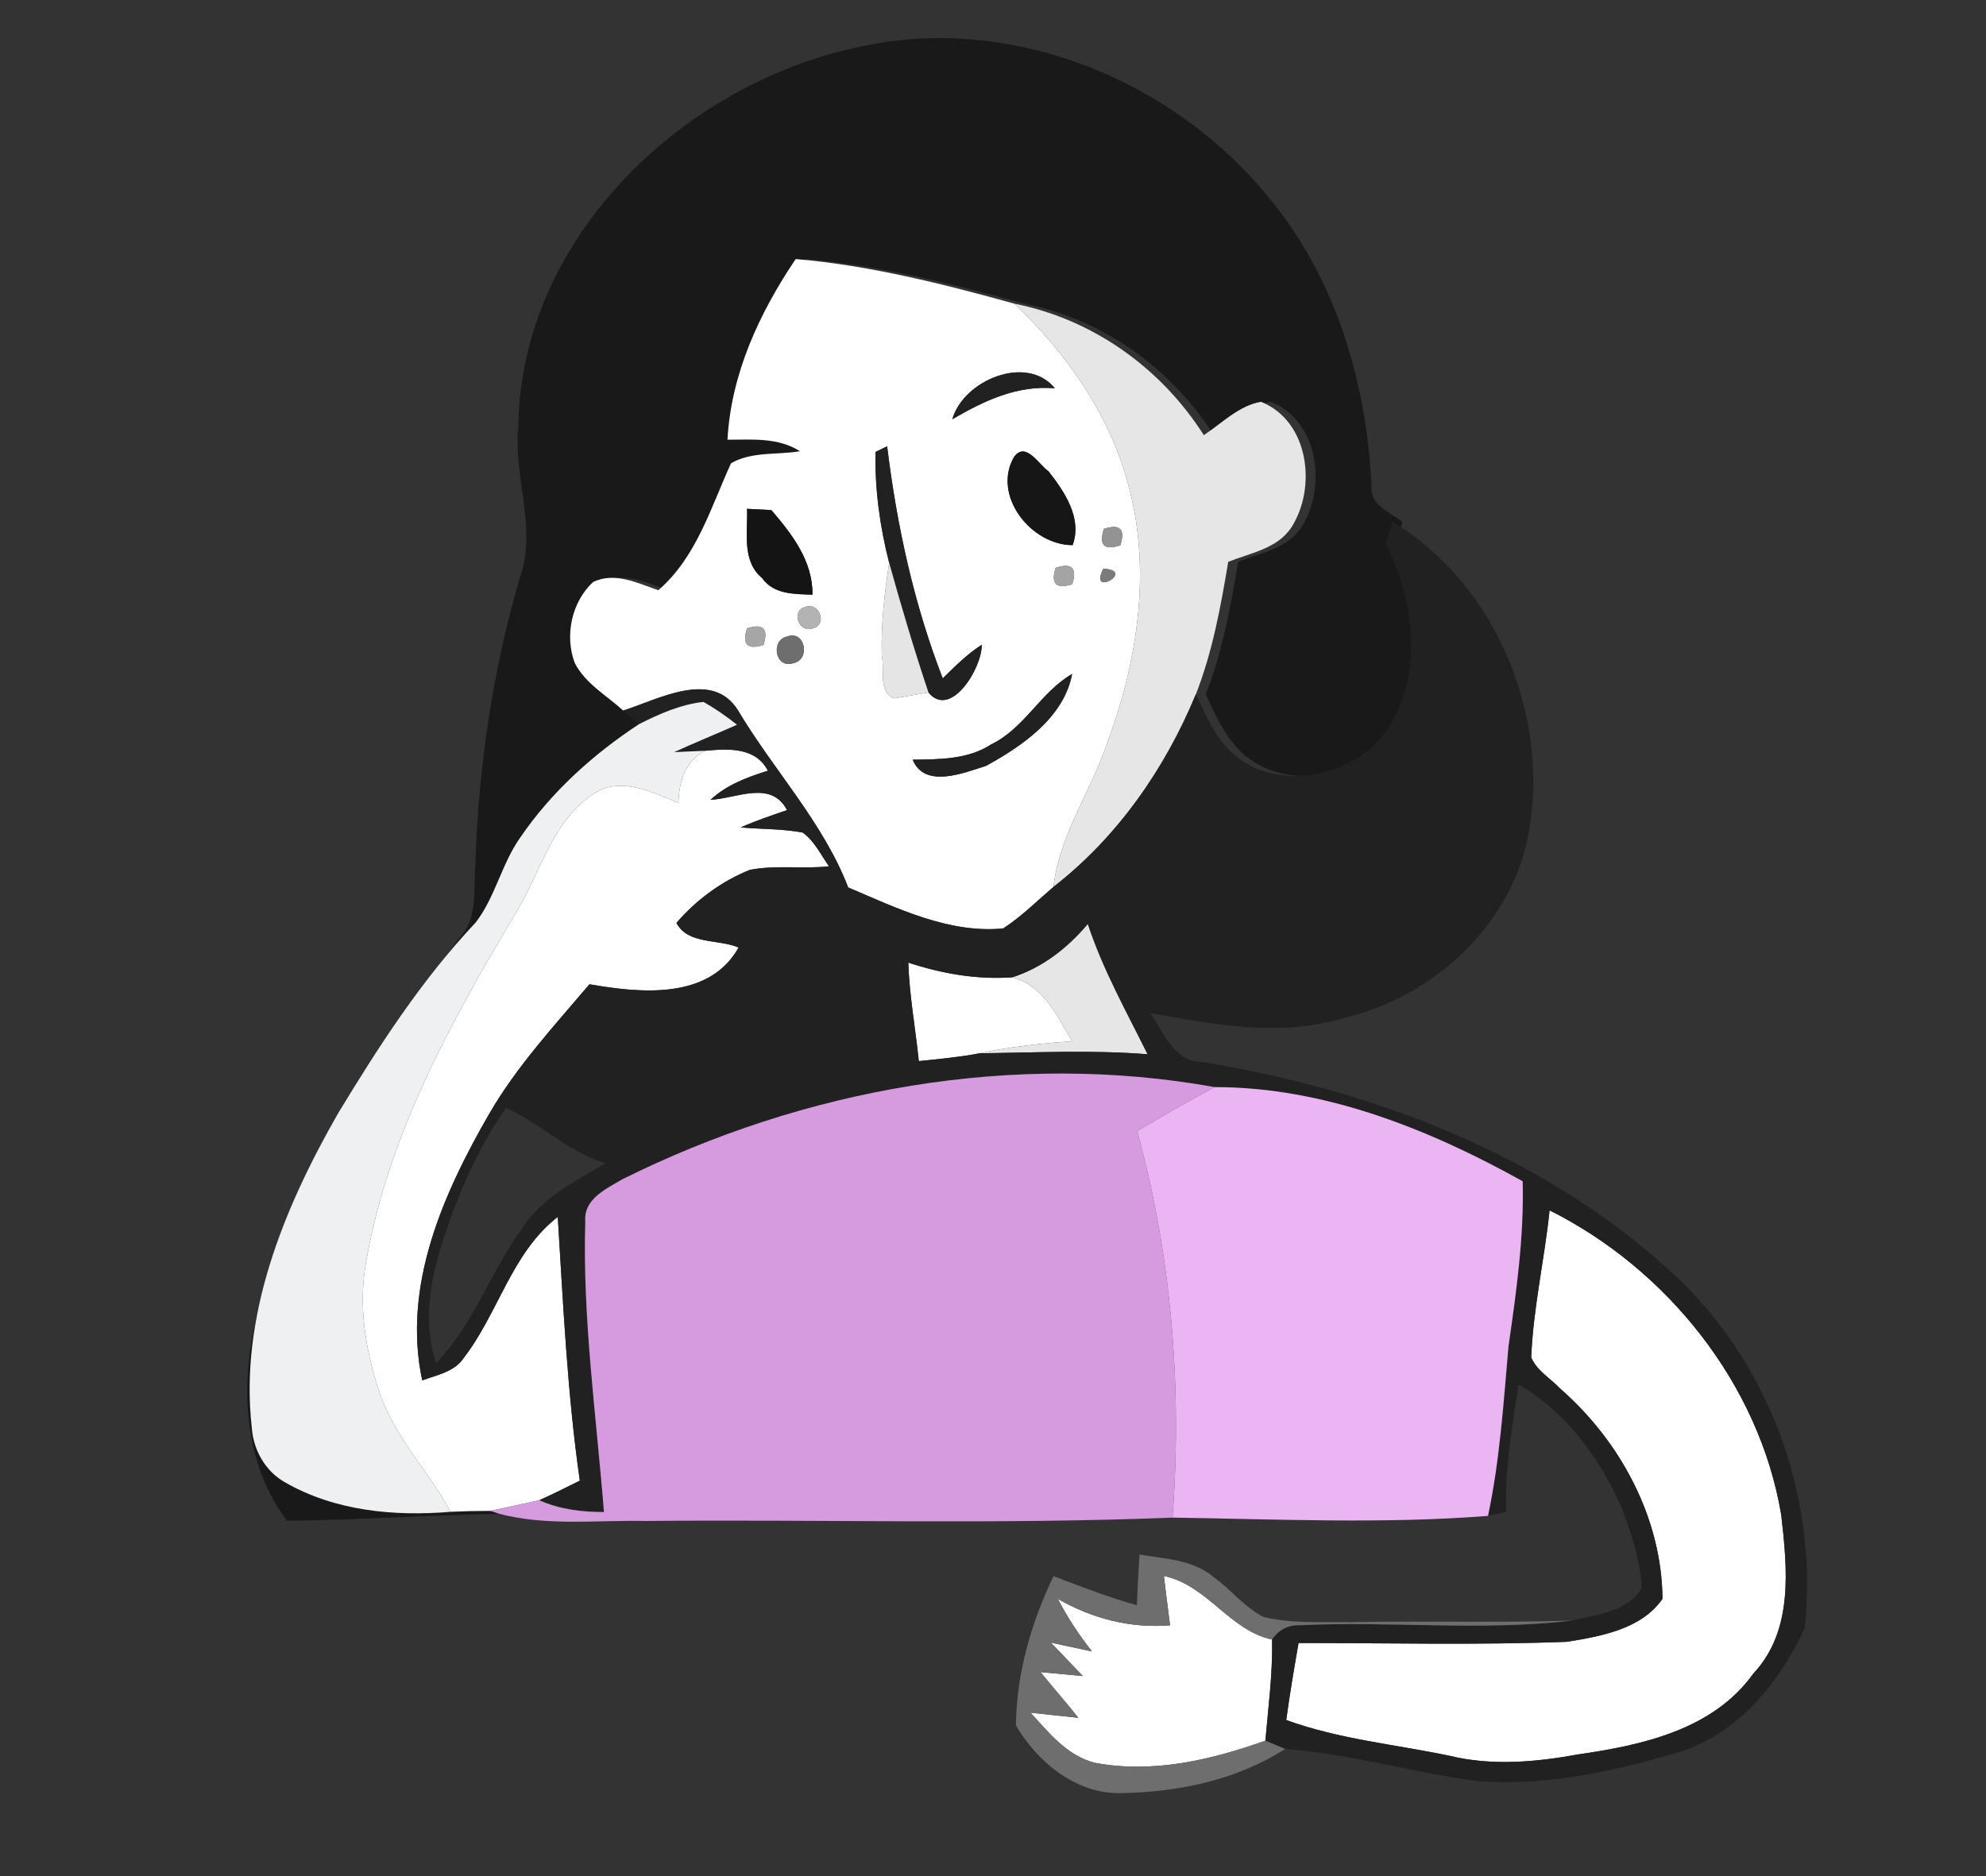 <svg width="200" height="189" xmlns="http://www.w3.org/2000/svg" version="1.1">
 <rect width="100%" height="100%" fill="#333333" stroke="none"/>
 <g>
  <title>Layer 1</title>
  <g id="#eff1f3ff"/>
  <g id="#191919ff">
   <path id="svg_1" d="m86.39,4.75c15.31,-3.47 31.82,3.26 41.53,15.33c6.65,8.08 9.71,18.54 10.2,28.87c-0.18,1.96 1.85,2.62 3.12,3.62c-0.17,0.56 -0.51,1.67 -0.69,2.23c2.84,5.55 3.75,12.68 0.45,18.22c-3.32,5.61 -12.62,7.23 -16.82,1.83c-1.22,-1.46 -1.94,-3.23 -2.75,-4.92c1.68,-4.28 2.5,-8.82 3.26,-13.34c2.23,-0.9 4.97,-1.32 6.38,-3.5c2.55,-4.02 1.75,-10.68 -3.08,-12.62c-2.24,0.39 -3.92,2.15 -5.76,3.36c-4.31,-6.77 -11.16,-11.67 -19.07,-13.24c-7.22,-2 -14.54,-3.85 -22.03,-4.5c-3.66,5.43 -6.51,11.57 -6.87,18.2c2.47,-0.01 5.11,-0.24 7.3,1.16c-2.31,0.39 -4.84,0 -6.94,1.21c-2.05,4.47 -3.46,9.43 -7.32,12.79c-2.08,-0.71 -4.39,-1.88 -6.57,-0.83c-2.18,2.03 -2.88,5.4 -1.85,8.16c1.07,2.08 3.2,3.26 4.88,4.79c0.39,0.34 1.19,1.03 1.59,1.37c-4.64,3.05 -8.85,6.85 -11.98,11.45c-1.86,2.64 -2.49,5.96 -4.46,8.52c-5.45,5.78 -9.78,12.49 -13.88,19.26c-5.46,9.55 -9.95,20.44 -8.67,31.66c0.16,2.23 1.36,4.36 3.33,5.47c5.02,2.89 11,3.46 16.68,2.97c1.33,-0.06 2.66,-0.09 4,-0.09l0.88,0.29c-7.45,0.09 -14.89,0.62 -22.34,0.71c-4.26,-5.62 -4.73,-13.09 -3.25,-19.77c3.02,-14.72 11.81,-27.35 20.75,-39.1c1.75,-2.01 1.23,-4.81 1.46,-7.25c0.3,-9.76 1.74,-19.47 4.47,-28.85c1.81,-4.98 -0.68,-10.12 -0.14,-15.22c0.2,-18.89 16.42,-34.46 34.19,-38.24z" fill="#191919"/>
  </g>
  <g id="#ffffffff">
   <path id="svg_2" d="m80.13,26.09c7.49,0.65 14.81,2.5 22.03,4.5c5.14,4.91 9.42,10.89 11.34,17.81c2.51,8.64 1.14,17.92 -1.93,26.24c-1.63,4.98 -4.88,9.38 -5.48,14.69c-1.66,1.42 -3.22,2.99 -5.07,4.19c-5.48,0.52 -10.68,-2.04 -15.6,-4.13c-2.54,-6.58 -7.51,-11.81 -11.09,-17.82c-2.6,-4.21 -8.04,-1.11 -11.57,0c-1.68,-1.53 -3.81,-2.71 -4.88,-4.79c-1.03,-2.76 -0.33,-6.13 1.85,-8.16c2.18,-1.05 4.49,0.12 6.57,0.83c3.86,-3.36 5.27,-8.32 7.32,-12.79c2.1,-1.21 4.63,-0.82 6.94,-1.21c-2.19,-1.4 -4.83,-1.17 -7.3,-1.16c0.36,-6.63 3.21,-12.77 6.87,-18.2m15.77,16.14c3.2,-1.86 6.51,-3.45 10.33,-3.12c-2.82,-3.46 -9.19,-0.84 -10.33,3.12m-7.73,3.29c-0.08,3.76 0.44,7.53 1.37,11.16c-0.46,3.09 -0.83,6.2 -0.74,9.33c0.32,1.39 -0.41,3.67 1.25,4.33c0.87,-0.15 2.59,-0.44 3.45,-0.59c2.22,2.7 5.39,-2.41 5.37,-4.81c-1.47,0.94 -2.7,2.18 -3.93,3.39c-2.91,-7.49 -4.63,-15.42 -5.6,-23.38c-0.29,0.14 -0.88,0.43 -1.17,0.57m13.96,0.49c-2.26,3.85 1.66,8.89 5.89,8.9c0.99,-2.72 -0.82,-5.38 -2.43,-7.44c-0.96,-0.66 -2.3,-3.05 -3.46,-1.46m-26.9,5.24c0.09,2.37 -0.56,5.26 1.53,6.99c1.17,1.65 3.26,1.59 5.06,1.66c0.04,-3.38 -2.05,-6.09 -4.14,-8.52c-0.61,-0.03 -1.83,-0.1 -2.45,-0.13m35.94,2.02c-0.53,1.63 0.02,2.19 1.65,1.66c0.52,-1.63 -0.02,-2.19 -1.65,-1.66m-4.86,3.92c-0.51,1.62 0.04,2.17 1.67,1.66c0.52,-1.64 -0.04,-2.19 -1.67,-1.66m4.8,0.1c-1.55,2.99 3.36,0.13 0,0m-30.01,3.85c-1.52,0.39 -0.6,2.71 0.78,2.14c1.5,-0.4 0.59,-2.7 -0.78,-2.14m-5.87,2.15c-0.52,1.63 0.03,2.19 1.66,1.67c0.52,-1.63 -0.03,-2.19 -1.66,-1.67m4.04,0.82c-1.72,0.37 -1.18,3.3 0.61,2.69c1.78,-0.33 1.21,-3.37 -0.61,-2.69m20.58,10.85c-2.37,1.55 -5.23,1.52 -7.94,1.56c1.22,2.95 5.14,1.33 7.39,0.62c3.67,-2.01 7.84,-4.88 8.67,-9.26c-3.16,1.83 -4.79,5.46 -8.12,7.08z" fill="#ffffff"/>
   <path id="svg_3" d="m70.99,75.62c2.33,-0.21 5.08,-0.4 6.34,2.01c-2.08,0.65 -4.15,1.42 -5.78,2.93c2.62,-0.12 6.09,-2.04 7.71,1.04c-1.58,0.54 -3.15,1.07 -4.67,1.74c2.08,0.19 4.19,0.13 6.25,0.52c1.18,0.86 1.82,2.22 2.64,3.4c-2.65,0.29 -5.35,-0.16 -7.97,0.36c-2.84,1.14 -5.4,3.02 -7.39,5.34c1.14,2.2 4.26,1.61 6.26,2.48c-2.97,5.31 -9.92,4.59 -15.02,3.7c-3.54,4.18 -7.3,8.24 -10.07,13.01c-4.66,8.06 -8.8,17.38 -6.77,26.89c1.49,-0.55 3.27,-0.86 4.2,-2.29c3.48,-4.52 4.8,-10.56 9.45,-14.18c0.55,8.87 0.96,17.76 2.22,26.57c-1.35,0.67 -2.7,1.35 -4.08,1.97c-1.64,0.37 -3.3,0.71 -4.94,1.07c-1.34,0 -2.67,0.03 -4,0.09c-2.25,-4.18 -5.78,-7.66 -7.23,-12.26c-1.38,-4.2 -2.09,-8.73 -1.23,-13.13c2.23,-12.66 8.56,-24.07 15.07,-34.98c2.48,-4.06 3.65,-9.3 7.88,-12c2.71,-1.72 5.83,-0.08 8.46,0.96c0.06,-2.1 0.65,-4.2 2.67,-5.24z" fill="#ffffff"/>
   <path id="svg_4" d="m91.47,96.96c3.38,1.11 6.9,1.73 10.47,1.48c3.15,0.8 4.51,3.91 6.03,6.44c-3.13,0.21 -6.25,0.55 -9.31,1.21c-2.03,0.39 -4.08,0.58 -6.13,0.79c-0.34,-3.31 -0.95,-6.59 -1.06,-9.92z" fill="#ffffff"/>
   <path id="svg_5" d="m156.05,121.91c11.84,5.93 21.12,17.5 23.33,30.68c0.61,5.42 1.26,11.64 -2.81,15.98c-4.04,5.65 -11.16,7.21 -17.63,8.14c-4.27,0.78 -8.7,1.18 -12.97,0.14c-5.49,-1.15 -11.14,-1.67 -16.44,-3.6c0.35,-2.6 0.79,-5.18 1.24,-7.76c9.01,0 18.03,0.22 27.03,-0.12c3.43,-0.56 7.51,-1.27 9.62,-4.33c-0.06,-8.12 -4.25,-15.89 -10.3,-21.17c-0.98,-1.04 -2.34,-1.79 -2.92,-3.14c0.2,-4.98 1.34,-9.86 1.85,-14.82z" fill="#ffffff"/>
   <path id="svg_6" d="m117.21,158.74c4.38,0.92 6.59,5.47 10.89,6.4c0.08,3.41 -0.38,6.8 -0.67,10.19c-5.48,1.95 -11.35,3.33 -17.17,2.23c-2.78,-0.7 -4.64,-3.03 -6.48,-5.05c1.6,0.17 3.2,0.35 4.81,0.51c-1.24,-1.56 -2.55,-3.06 -3.81,-4.6c1.42,0.13 2.84,0.27 4.26,0.4c-1.06,-1.14 -2.15,-2.25 -3.22,-3.37c1.38,0.3 2.76,0.59 4.14,0.89c-1.29,-1.66 -2.47,-3.41 -3.43,-5.29c3.46,1.98 7.3,2.98 11.3,2.66c-0.21,-1.66 -0.43,-3.32 -0.62,-4.97z" fill="#ffffff"/>
  </g>
  <g id="#e6e6e6ff">
   <path id="svg_7" d="m102.16,30.59c7.91,1.57 14.76,6.47 19.07,13.24c1.84,-1.21 3.52,-2.97 5.76,-3.36c4.83,1.94 5.63,8.6 3.08,12.62c-1.41,2.18 -4.15,2.6 -6.38,3.5c-0.76,4.52 -1.58,9.06 -3.26,13.34c-3.1,7.5 -7.9,14.4 -14.34,19.4c0.6,-5.31 3.85,-9.71 5.48,-14.69c3.07,-8.32 4.44,-17.6 1.93,-26.24c-1.92,-6.92 -6.2,-12.9 -11.34,-17.81z" fill="#e6e6e6"/>
   <path id="svg_8" d="m101.94,98.44c3.05,-0.98 5.57,-2.96 7.61,-5.38c1.51,4.59 3.88,8.81 6.02,13.13c-5.64,-0.45 -11.28,-0.16 -16.91,-0.1c3.06,-0.66 6.18,-1 9.31,-1.21c-1.52,-2.53 -2.88,-5.64 -6.03,-6.44z" fill="#e6e6e6"/>
  </g>
  <g id="#212121ff">
   <path id="svg_9" d="m95.9,42.23c1.14,-3.96 7.51,-6.58 10.33,-3.12c-3.82,-0.33 -7.13,1.26 -10.33,3.12z" fill="#212121"/>
   <path id="svg_10" d="m88.17,45.52c0.29,-0.14 0.88,-0.43 1.17,-0.57c0.97,7.96 2.69,15.89 5.6,23.38c1.23,-1.21 2.46,-2.45 3.93,-3.39c0.02,2.4 -3.15,7.51 -5.37,4.81c-1.44,-4.31 -2.74,-8.68 -3.96,-13.07c-0.93,-3.63 -1.45,-7.4 -1.37,-11.16z" fill="#212121"/>
   <path id="svg_11" d="m140.24,52.57c10.44,6.27 15.85,19.53 13.7,31.37c-1.71,9.26 -9.61,16.49 -18.61,18.6c-6.41,1.93 -13.08,0.67 -19.49,-0.5c1.35,2 2.39,4.9 5.24,4.93c17.06,2.79 34.07,9.2 47.01,20.95c9.99,8.99 15.07,22.71 13.66,36.06c-2.6,5.66 -7.02,11.02 -13.27,12.68c-6.31,1.82 -12.91,3.24 -19.51,2.76c-6.56,-0.83 -12.94,-2.77 -19.55,-3.26c-0.5,-0.21 -1.49,-0.62 -1.99,-0.83c0.29,-3.39 0.75,-6.78 0.67,-10.19c0.69,-1.01 1.65,-1.49 2.88,-1.44c9.1,-0.43 18.26,0.61 27.33,-0.47c2.45,-0.59 5.65,-0.89 7.02,-3.3c-0.14,-2.81 -1.06,-5.49 -2.03,-8.1c-2.21,-4.98 -5.6,-9.61 -10.38,-12.39c-0.63,4.26 -1.4,8.53 -1.24,12.84c-0.45,0.1 -1.37,0.31 -1.83,0.41c1.19,-5.62 1.56,-11.35 2.06,-17.05c0.79,-5.52 1.58,-11.07 1.43,-16.66c-9.47,-5.27 -20.02,-9.49 -31.01,-9.48c-20.2,-3.64 -41.34,0.17 -59.63,9.27c-1.63,0.96 -3.94,1.99 -3.76,4.25c-0.29,9.79 1.11,19.54 1.88,29.28c-2.23,0 -4.46,-0.27 -6.51,-1.19c1.38,-0.62 2.73,-1.3 4.08,-1.97c-1.26,-8.81 -1.67,-17.7 -2.22,-26.57c-4.65,3.62 -5.97,9.66 -9.45,14.18c-0.93,1.43 -2.71,1.74 -4.2,2.29c-2.03,-9.51 2.11,-18.83 6.77,-26.89c2.77,-4.77 6.53,-8.83 10.07,-13.01c5.1,0.89 12.05,1.61 15.02,-3.7c-2,-0.87 -5.12,-0.28 -6.26,-2.48c1.99,-2.32 4.55,-4.2 7.39,-5.34c2.62,-0.52 5.32,-0.07 7.97,-0.36c-0.82,-1.18 -1.46,-2.54 -2.64,-3.4c-2.06,-0.39 -4.17,-0.33 -6.25,-0.52c1.52,-0.67 3.09,-1.2 4.67,-1.74c-1.62,-3.08 -5.09,-1.16 -7.71,-1.04c1.63,-1.51 3.7,-2.28 5.78,-2.93c-1.26,-2.41 -4.01,-2.22 -6.34,-2.01c-0.77,0.03 -2.33,0.11 -3.11,0.14c2.1,-0.96 4.24,-1.83 6.34,-2.76c-1.07,-0.85 -2.19,-1.62 -3.37,-2.3c-2.3,0.25 -4.46,1.21 -6.5,2.24c-0.4,-0.34 -1.2,-1.03 -1.59,-1.37c3.53,-1.11 8.97,-4.21 11.57,0c3.58,6.01 8.55,11.24 11.09,17.82c4.92,2.09 10.12,4.65 15.6,4.13c1.85,-1.2 3.41,-2.77 5.07,-4.19c6.44,-5 11.24,-11.9 14.34,-19.4c0.81,1.69 1.53,3.46 2.75,4.92c4.2,5.4 13.5,3.78 16.82,-1.83c3.3,-5.54 2.39,-12.67 -0.45,-18.22c0.18,-0.56 0.52,-1.67 0.69,-2.23m-38.3,45.87c-3.57,0.25 -7.09,-0.37 -10.47,-1.48c0.11,3.33 0.72,6.61 1.06,9.92c2.05,-0.21 4.1,-0.4 6.13,-0.79c5.63,-0.06 11.27,-0.35 16.91,0.1c-2.14,-4.32 -4.51,-8.54 -6.02,-13.13c-2.04,2.42 -4.56,4.4 -7.61,5.38m-50.99,13.16c-2.8,4.01 -4.76,8.54 -6.29,13.17c-1.3,4.01 -2.13,8.44 -0.74,12.54c3.8,-3.95 5.53,-9.32 8.74,-13.7c1.97,-3.03 5.32,-4.64 8.33,-6.45c-3.77,-1.08 -6.64,-4.09 -10.04,-5.56m105.1,10.31c-0.51,4.96 -1.65,9.84 -1.85,14.82c0.58,1.35 1.94,2.1 2.92,3.14c6.05,5.28 10.24,13.05 10.3,21.17c-2.11,3.06 -6.19,3.77 -9.62,4.33c-9,0.34 -18.02,0.12 -27.03,0.12c-0.45,2.58 -0.89,5.16 -1.24,7.76c5.3,1.93 10.95,2.45 16.44,3.6c4.27,1.04 8.7,0.64 12.97,-0.14c6.47,-0.93 13.59,-2.49 17.63,-8.14c4.07,-4.34 3.42,-10.56 2.81,-15.98c-2.21,-13.18 -11.49,-24.75 -23.33,-30.68z" fill="#212121"/>
   <path id="svg_12" d="m99.85,74.96c3.33,-1.62 4.96,-5.25 8.12,-7.08c-0.83,4.38 -5,7.25 -8.67,9.26c-2.25,0.71 -6.17,2.33 -7.39,-0.62c2.71,-0.04 5.57,-0.01 7.94,-1.56z" fill="#212121"/>
  </g>
  <g id="#161616ff">
   <path id="svg_13" d="m102.13,46.01c1.16,-1.59 2.5,0.8 3.46,1.46c1.61,2.06 3.42,4.72 2.43,7.44c-4.23,-0.01 -8.15,-5.05 -5.89,-8.9z" fill="#161616"/>
  </g>
  <g id="#141414ff">
   <path id="svg_14" d="m75.23,51.25c0.62,0.03 1.84,0.1 2.45,0.13c2.09,2.43 4.18,5.14 4.14,8.52c-1.8,-0.07 -3.89,-0.01 -5.06,-1.66c-2.09,-1.73 -1.44,-4.62 -1.53,-6.99z" fill="#141414"/>
  </g>
  <g id="#939393ff">
   <path id="svg_15" d="m111.17,53.27c1.63,-0.53 2.17,0.03 1.65,1.66c-1.63,0.53 -2.18,-0.03 -1.65,-1.66z" fill="#939393"/>
  </g>
  <g id="#e5e5e5ff">
   <path id="svg_16" d="m89.54,56.68c1.22,4.39 2.52,8.76 3.96,13.07c-0.86,0.15 -2.58,0.44 -3.45,0.59c-1.66,-0.66 -0.93,-2.94 -1.25,-4.33c-0.09,-3.13 0.28,-6.24 0.74,-9.33z" fill="#e5e5e5"/>
  </g>
  <g id="#a4a4a4ff">
   <path id="svg_17" d="m106.31,57.19c1.63,-0.53 2.19,0.02 1.67,1.66c-1.63,0.51 -2.18,-0.04 -1.67,-1.66z" fill="#a4a4a4"/>
  </g>
  <g id="#7b7b7bff">
   <path id="svg_18" d="m111.11,57.29c3.36,0.13 -1.55,2.99 0,0z" fill="#7b7b7b"/>
  </g>
  <g id="#b3b3b3ff">
   <path id="svg_19" d="m81.1,61.14c1.37,-0.56 2.28,1.74 0.78,2.14c-1.38,0.57 -2.3,-1.75 -0.78,-2.14z" fill="#b3b3b3"/>
  </g>
  <g id="#a6a6a6ff">
   <path id="svg_20" d="m75.23,63.29c1.63,-0.52 2.18,0.04 1.66,1.67c-1.63,0.52 -2.18,-0.04 -1.66,-1.67z" fill="#a6a6a6"/>
  </g>
  <g id="#6e6e6eff">
   <path id="svg_21" d="m79.27,64.11c1.82,-0.68 2.39,2.36 0.61,2.69c-1.79,0.61 -2.33,-2.32 -0.61,-2.69z" fill="#6e6e6e"/>
   <path id="svg_22" d="m114.76,156.58c2.53,0.44 5.35,0.51 7.42,2.24c1.76,1.25 3.11,3.06 5.06,4.05c2.86,0.68 5.84,0.49 8.76,0.52c7.44,-0.14 14.88,0.08 22.31,-0.16c-9.07,1.08 -18.23,0.04 -27.33,0.47c-1.23,-0.05 -2.19,0.43 -2.88,1.44c-4.3,-0.93 -6.51,-5.48 -10.89,-6.4c0.19,1.65 0.41,3.31 0.62,4.97c-4,0.32 -7.84,-0.68 -11.3,-2.66c0.96,1.88 2.14,3.63 3.43,5.29c-1.38,-0.3 -2.76,-0.59 -4.14,-0.89c1.07,1.12 2.16,2.23 3.22,3.37c-1.42,-0.13 -2.84,-0.27 -4.26,-0.4c1.26,1.54 2.57,3.04 3.81,4.6c-1.61,-0.16 -3.21,-0.34 -4.81,-0.51c1.84,2.02 3.7,4.35 6.48,5.05c5.82,1.1 11.69,-0.28 17.17,-2.23c0.5,0.21 1.49,0.62 1.99,0.83c-4.86,3.13 -10.75,4.35 -16.46,4.45c-4.53,0.15 -8.46,-3.09 -10.65,-6.81c0.04,-5.21 1.54,-10.36 3.78,-15.04c2.77,1.05 5.54,2.13 8.4,2.93c0.07,-1.71 0.15,-3.41 0.27,-5.11z" fill="#6e6e6e"/>
  </g>
  <g id="#eff0f2ff">
   <path id="svg_23" d="m64.35,72.94c2.04,-1.03 4.2,-1.99 6.5,-2.24c1.18,0.68 2.3,1.45 3.37,2.3c-2.1,0.93 -4.24,1.8 -6.34,2.76c0.78,-0.03 2.34,-0.11 3.11,-0.14c-2.02,1.04 -2.61,3.14 -2.67,5.24c-2.63,-1.04 -5.75,-2.68 -8.46,-0.96c-4.23,2.7 -5.4,7.94 -7.88,12c-6.51,10.91 -12.84,22.32 -15.07,34.98c-0.86,4.4 -0.15,8.93 1.23,13.13c1.45,4.6 4.98,8.08 7.23,12.26c-5.68,0.49 -11.66,-0.08 -16.68,-2.97c-1.97,-1.11 -3.17,-3.24 -3.33,-5.47c-1.28,-11.22 3.21,-22.11 8.67,-31.66c4.1,-6.77 8.43,-13.48 13.88,-19.26c1.97,-2.56 2.6,-5.88 4.46,-8.52c3.13,-4.6 7.34,-8.4 11.98,-11.45z" fill="#eff0f2"/>
  </g>
  <g fill="#b5828c" id="#223843ff">
   <path id="svg_24" d="m62.7,118.77c18.29,-9.1 39.43,-12.91 59.63,-9.27c-2.64,1.4 -5.23,2.91 -7.81,4.43c3.48,12.64 4.53,25.87 3.56,38.93c-17.68,0.71 -35.39,0.17 -53.08,0.34c-4.91,-0.1 -9.93,0.54 -14.75,-0.73l-0.88,-0.29c1.64,-0.36 3.3,-0.7 4.94,-1.07c2.05,0.92 4.28,1.19 6.51,1.19c-0.77,-9.74 -2.17,-19.49 -1.88,-29.28c-0.18,-2.26 2.13,-3.29 3.76,-4.25z" fill="#d69ade"/>
  </g>
  <g id="#90a4b4ff">
   <path id="svg_25" d="m114.52,113.93c2.58,-1.52 5.17,-3.03 7.81,-4.43c10.99,-0.01 21.54,4.21 31.01,9.48c0.15,5.59 -0.64,11.14 -1.43,16.66c-0.5,5.7 -0.87,11.43 -2.06,17.05c-10.55,0.82 -21.19,0.33 -31.77,0.17c0.97,-13.06 -0.08,-26.29 -3.56,-38.93z" fill="#eab5f2"/>
  </g>
  <g id="#f7f8f8ff"/>
 </g>

</svg>